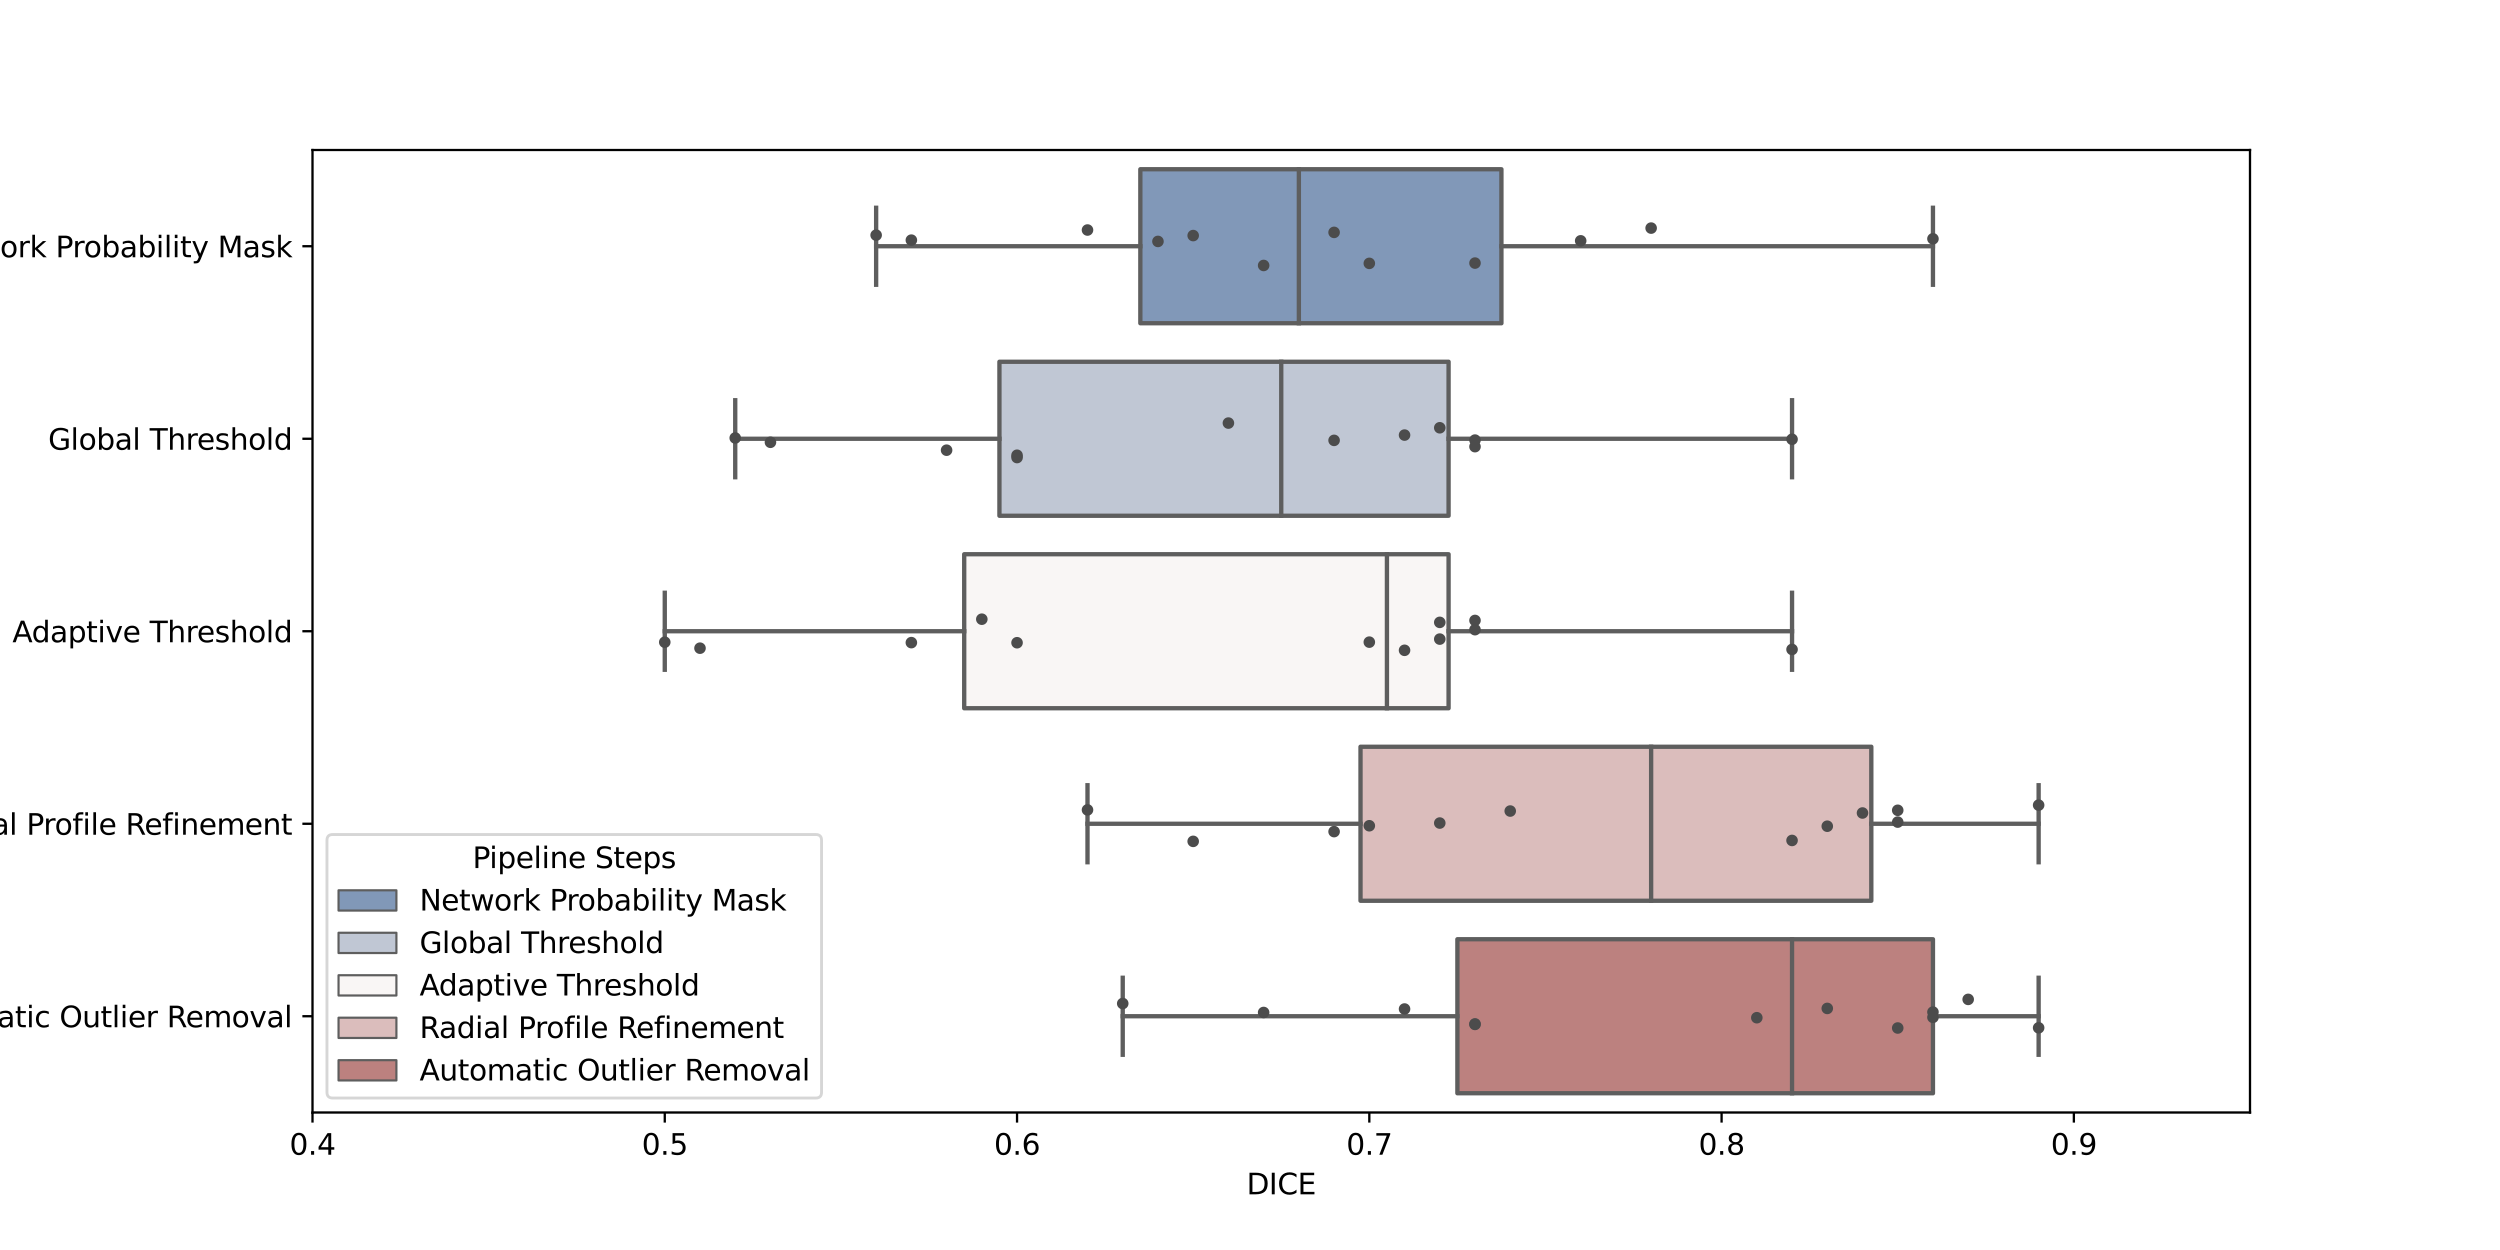 <?xml version="1.0" encoding="utf-8" standalone="no"?>
<!DOCTYPE svg PUBLIC "-//W3C//DTD SVG 1.1//EN"
  "http://www.w3.org/Graphics/SVG/1.1/DTD/svg11.dtd">
<svg xmlns:xlink="http://www.w3.org/1999/xlink" width="864pt" height="432pt" viewBox="0 0 864 432" xmlns="http://www.w3.org/2000/svg" version="1.1">
 <defs>
  <style type="text/css">*{stroke-linejoin: round; stroke-linecap: butt}</style>
 </defs>
 <g id="figure_1">
  <g id="patch_1">
   <path d="M 0 432 
L 864 432 
L 864 0 
L 0 0 
z
" style="fill: #ffffff"/>
  </g>
  <g id="axes_1">
   <g id="patch_2">
    <path d="M 108 384.48 
L 777.6 384.48 
L 777.6 51.84 
L 108 51.84 
z
" style="fill: #ffffff"/>
   </g>
   <g id="patch_3">
    <path d="M 394.102 58.493 
L 394.102 111.715 
L 518.891 111.715 
L 518.891 58.493 
L 394.102 58.493 
z
" clip-path="url(#pa8322350a5)" style="fill: #8198b8; stroke: #5e5e5e; stroke-width: 1.5; stroke-linejoin: miter"/>
   </g>
   <g id="patch_4">
    <path d="M 345.404 125.021 
L 345.404 178.243 
L 500.629 178.243 
L 500.629 125.021 
L 345.404 125.021 
z
" clip-path="url(#pa8322350a5)" style="fill: #c0c7d4; stroke: #5e5e5e; stroke-width: 1.5; stroke-linejoin: miter"/>
   </g>
   <g id="patch_5">
    <path d="M 333.229 191.549 
L 333.229 244.771 
L 500.629 244.771 
L 500.629 191.549 
L 333.229 191.549 
z
" clip-path="url(#pa8322350a5)" style="fill: #f9f6f5; stroke: #5e5e5e; stroke-width: 1.5; stroke-linejoin: miter"/>
   </g>
   <g id="patch_6">
    <path d="M 470.193 258.077 
L 470.193 311.299 
L 646.724 311.299 
L 646.724 258.077 
L 470.193 258.077 
z
" clip-path="url(#pa8322350a5)" style="fill: #dbbdbc; stroke: #5e5e5e; stroke-width: 1.5; stroke-linejoin: miter"/>
   </g>
   <g id="patch_7">
    <path d="M 503.673 324.605 
L 503.673 377.827 
L 668.029 377.827 
L 668.029 324.605 
L 503.673 324.605 
z
" clip-path="url(#pa8322350a5)" style="fill: #bc817f; stroke: #5e5e5e; stroke-width: 1.5; stroke-linejoin: miter"/>
   </g>
   <g id="patch_8">
    <path d="M -378.982 85.104 
L -378.982 85.104 
L -378.982 85.104 
L -378.982 85.104 
z
" clip-path="url(#pa8322350a5)" style="fill: #8198b8; stroke: #5e5e5e; stroke-width: 0.75; stroke-linejoin: miter"/>
   </g>
   <g id="patch_9">
    <path d="M -378.982 85.104 
L -378.982 85.104 
L -378.982 85.104 
L -378.982 85.104 
z
" clip-path="url(#pa8322350a5)" style="fill: #c0c7d4; stroke: #5e5e5e; stroke-width: 0.75; stroke-linejoin: miter"/>
   </g>
   <g id="patch_10">
    <path d="M -378.982 85.104 
L -378.982 85.104 
L -378.982 85.104 
L -378.982 85.104 
z
" clip-path="url(#pa8322350a5)" style="fill: #f9f6f5; stroke: #5e5e5e; stroke-width: 0.75; stroke-linejoin: miter"/>
   </g>
   <g id="patch_11">
    <path d="M -378.982 85.104 
L -378.982 85.104 
L -378.982 85.104 
L -378.982 85.104 
z
" clip-path="url(#pa8322350a5)" style="fill: #dbbdbc; stroke: #5e5e5e; stroke-width: 0.75; stroke-linejoin: miter"/>
   </g>
   <g id="patch_12">
    <path d="M -378.982 85.104 
L -378.982 85.104 
L -378.982 85.104 
L -378.982 85.104 
z
" clip-path="url(#pa8322350a5)" style="fill: #bc817f; stroke: #5e5e5e; stroke-width: 0.75; stroke-linejoin: miter"/>
   </g>
   <g id="matplotlib.axis_1">
    <g id="xtick_1">
     <g id="line2d_1">
      <defs>
       <path id="ma4d9ec405c" d="M 0 0 
L 0 3.5 
" style="stroke: #000000; stroke-width: 0.8"/>
      </defs>
      <g>
       <use xlink:href="#ma4d9ec405c" x="108" y="384.48" style="stroke: #000000; stroke-width: 0.8"/>
      </g>
     </g>
     <g id="text_1">
      <!-- 0.4 -->
      <g transform="translate(100.048 399.078) scale(0.1 -0.1)">
       <defs>
        <path id="DejaVuSans-30" d="M 2034 4250 
Q 1547 4250 1301 3770 
Q 1056 3291 1056 2328 
Q 1056 1369 1301 889 
Q 1547 409 2034 409 
Q 2525 409 2770 889 
Q 3016 1369 3016 2328 
Q 3016 3291 2770 3770 
Q 2525 4250 2034 4250 
z
M 2034 4750 
Q 2819 4750 3233 4129 
Q 3647 3509 3647 2328 
Q 3647 1150 3233 529 
Q 2819 -91 2034 -91 
Q 1250 -91 836 529 
Q 422 1150 422 2328 
Q 422 3509 836 4129 
Q 1250 4750 2034 4750 
z
" transform="scale(0.016)"/>
        <path id="DejaVuSans-2e" d="M 684 794 
L 1344 794 
L 1344 0 
L 684 0 
L 684 794 
z
" transform="scale(0.016)"/>
        <path id="DejaVuSans-34" d="M 2419 4116 
L 825 1625 
L 2419 1625 
L 2419 4116 
z
M 2253 4666 
L 3047 4666 
L 3047 1625 
L 3713 1625 
L 3713 1100 
L 3047 1100 
L 3047 0 
L 2419 0 
L 2419 1100 
L 313 1100 
L 313 1709 
L 2253 4666 
z
" transform="scale(0.016)"/>
       </defs>
       <use xlink:href="#DejaVuSans-30"/>
       <use xlink:href="#DejaVuSans-2e" x="63.623"/>
       <use xlink:href="#DejaVuSans-34" x="95.41"/>
      </g>
     </g>
    </g>
    <g id="xtick_2">
     <g id="line2d_2">
      <g>
       <use xlink:href="#ma4d9ec405c" x="229.745" y="384.48" style="stroke: #000000; stroke-width: 0.8"/>
      </g>
     </g>
     <g id="text_2">
      <!-- 0.5 -->
      <g transform="translate(221.794 399.078) scale(0.1 -0.1)">
       <defs>
        <path id="DejaVuSans-35" d="M 691 4666 
L 3169 4666 
L 3169 4134 
L 1269 4134 
L 1269 2991 
Q 1406 3038 1543 3061 
Q 1681 3084 1819 3084 
Q 2600 3084 3056 2656 
Q 3513 2228 3513 1497 
Q 3513 744 3044 326 
Q 2575 -91 1722 -91 
Q 1428 -91 1123 -41 
Q 819 9 494 109 
L 494 744 
Q 775 591 1075 516 
Q 1375 441 1709 441 
Q 2250 441 2565 725 
Q 2881 1009 2881 1497 
Q 2881 1984 2565 2268 
Q 2250 2553 1709 2553 
Q 1456 2553 1204 2497 
Q 953 2441 691 2322 
L 691 4666 
z
" transform="scale(0.016)"/>
       </defs>
       <use xlink:href="#DejaVuSans-30"/>
       <use xlink:href="#DejaVuSans-2e" x="63.623"/>
       <use xlink:href="#DejaVuSans-35" x="95.41"/>
      </g>
     </g>
    </g>
    <g id="xtick_3">
     <g id="line2d_3">
      <g>
       <use xlink:href="#ma4d9ec405c" x="351.491" y="384.48" style="stroke: #000000; stroke-width: 0.8"/>
      </g>
     </g>
     <g id="text_3">
      <!-- 0.6 -->
      <g transform="translate(343.539 399.078) scale(0.1 -0.1)">
       <defs>
        <path id="DejaVuSans-36" d="M 2113 2584 
Q 1688 2584 1439 2293 
Q 1191 2003 1191 1497 
Q 1191 994 1439 701 
Q 1688 409 2113 409 
Q 2538 409 2786 701 
Q 3034 994 3034 1497 
Q 3034 2003 2786 2293 
Q 2538 2584 2113 2584 
z
M 3366 4563 
L 3366 3988 
Q 3128 4100 2886 4159 
Q 2644 4219 2406 4219 
Q 1781 4219 1451 3797 
Q 1122 3375 1075 2522 
Q 1259 2794 1537 2939 
Q 1816 3084 2150 3084 
Q 2853 3084 3261 2657 
Q 3669 2231 3669 1497 
Q 3669 778 3244 343 
Q 2819 -91 2113 -91 
Q 1303 -91 875 529 
Q 447 1150 447 2328 
Q 447 3434 972 4092 
Q 1497 4750 2381 4750 
Q 2619 4750 2861 4703 
Q 3103 4656 3366 4563 
z
" transform="scale(0.016)"/>
       </defs>
       <use xlink:href="#DejaVuSans-30"/>
       <use xlink:href="#DejaVuSans-2e" x="63.623"/>
       <use xlink:href="#DejaVuSans-36" x="95.41"/>
      </g>
     </g>
    </g>
    <g id="xtick_4">
     <g id="line2d_4">
      <g>
       <use xlink:href="#ma4d9ec405c" x="473.236" y="384.48" style="stroke: #000000; stroke-width: 0.8"/>
      </g>
     </g>
     <g id="text_4">
      <!-- 0.7 -->
      <g transform="translate(465.285 399.078) scale(0.1 -0.1)">
       <defs>
        <path id="DejaVuSans-37" d="M 525 4666 
L 3525 4666 
L 3525 4397 
L 1831 0 
L 1172 0 
L 2766 4134 
L 525 4134 
L 525 4666 
z
" transform="scale(0.016)"/>
       </defs>
       <use xlink:href="#DejaVuSans-30"/>
       <use xlink:href="#DejaVuSans-2e" x="63.623"/>
       <use xlink:href="#DejaVuSans-37" x="95.41"/>
      </g>
     </g>
    </g>
    <g id="xtick_5">
     <g id="line2d_5">
      <g>
       <use xlink:href="#ma4d9ec405c" x="594.982" y="384.48" style="stroke: #000000; stroke-width: 0.8"/>
      </g>
     </g>
     <g id="text_5">
      <!-- 0.8 -->
      <g transform="translate(587.03 399.078) scale(0.1 -0.1)">
       <defs>
        <path id="DejaVuSans-38" d="M 2034 2216 
Q 1584 2216 1326 1975 
Q 1069 1734 1069 1313 
Q 1069 891 1326 650 
Q 1584 409 2034 409 
Q 2484 409 2743 651 
Q 3003 894 3003 1313 
Q 3003 1734 2745 1975 
Q 2488 2216 2034 2216 
z
M 1403 2484 
Q 997 2584 770 2862 
Q 544 3141 544 3541 
Q 544 4100 942 4425 
Q 1341 4750 2034 4750 
Q 2731 4750 3128 4425 
Q 3525 4100 3525 3541 
Q 3525 3141 3298 2862 
Q 3072 2584 2669 2484 
Q 3125 2378 3379 2068 
Q 3634 1759 3634 1313 
Q 3634 634 3220 271 
Q 2806 -91 2034 -91 
Q 1263 -91 848 271 
Q 434 634 434 1313 
Q 434 1759 690 2068 
Q 947 2378 1403 2484 
z
M 1172 3481 
Q 1172 3119 1398 2916 
Q 1625 2713 2034 2713 
Q 2441 2713 2670 2916 
Q 2900 3119 2900 3481 
Q 2900 3844 2670 4047 
Q 2441 4250 2034 4250 
Q 1625 4250 1398 4047 
Q 1172 3844 1172 3481 
z
" transform="scale(0.016)"/>
       </defs>
       <use xlink:href="#DejaVuSans-30"/>
       <use xlink:href="#DejaVuSans-2e" x="63.623"/>
       <use xlink:href="#DejaVuSans-38" x="95.41"/>
      </g>
     </g>
    </g>
    <g id="xtick_6">
     <g id="line2d_6">
      <g>
       <use xlink:href="#ma4d9ec405c" x="716.727" y="384.48" style="stroke: #000000; stroke-width: 0.8"/>
      </g>
     </g>
     <g id="text_6">
      <!-- 0.9 -->
      <g transform="translate(708.776 399.078) scale(0.1 -0.1)">
       <defs>
        <path id="DejaVuSans-39" d="M 703 97 
L 703 672 
Q 941 559 1184 500 
Q 1428 441 1663 441 
Q 2288 441 2617 861 
Q 2947 1281 2994 2138 
Q 2813 1869 2534 1725 
Q 2256 1581 1919 1581 
Q 1219 1581 811 2004 
Q 403 2428 403 3163 
Q 403 3881 828 4315 
Q 1253 4750 1959 4750 
Q 2769 4750 3195 4129 
Q 3622 3509 3622 2328 
Q 3622 1225 3098 567 
Q 2575 -91 1691 -91 
Q 1453 -91 1209 -44 
Q 966 3 703 97 
z
M 1959 2075 
Q 2384 2075 2632 2365 
Q 2881 2656 2881 3163 
Q 2881 3666 2632 3958 
Q 2384 4250 1959 4250 
Q 1534 4250 1286 3958 
Q 1038 3666 1038 3163 
Q 1038 2656 1286 2365 
Q 1534 2075 1959 2075 
z
" transform="scale(0.016)"/>
       </defs>
       <use xlink:href="#DejaVuSans-30"/>
       <use xlink:href="#DejaVuSans-2e" x="63.623"/>
       <use xlink:href="#DejaVuSans-39" x="95.41"/>
      </g>
     </g>
    </g>
    <g id="text_7">
     <!-- DICE -->
     <g transform="translate(430.824 412.757) scale(0.1 -0.1)">
      <defs>
       <path id="DejaVuSans-44" d="M 1259 4147 
L 1259 519 
L 2022 519 
Q 2988 519 3436 956 
Q 3884 1394 3884 2338 
Q 3884 3275 3436 3711 
Q 2988 4147 2022 4147 
L 1259 4147 
z
M 628 4666 
L 1925 4666 
Q 3281 4666 3915 4102 
Q 4550 3538 4550 2338 
Q 4550 1131 3912 565 
Q 3275 0 1925 0 
L 628 0 
L 628 4666 
z
" transform="scale(0.016)"/>
       <path id="DejaVuSans-49" d="M 628 4666 
L 1259 4666 
L 1259 0 
L 628 0 
L 628 4666 
z
" transform="scale(0.016)"/>
       <path id="DejaVuSans-43" d="M 4122 4306 
L 4122 3641 
Q 3803 3938 3442 4084 
Q 3081 4231 2675 4231 
Q 1875 4231 1450 3742 
Q 1025 3253 1025 2328 
Q 1025 1406 1450 917 
Q 1875 428 2675 428 
Q 3081 428 3442 575 
Q 3803 722 4122 1019 
L 4122 359 
Q 3791 134 3420 21 
Q 3050 -91 2638 -91 
Q 1578 -91 968 557 
Q 359 1206 359 2328 
Q 359 3453 968 4101 
Q 1578 4750 2638 4750 
Q 3056 4750 3426 4639 
Q 3797 4528 4122 4306 
z
" transform="scale(0.016)"/>
       <path id="DejaVuSans-45" d="M 628 4666 
L 3578 4666 
L 3578 4134 
L 1259 4134 
L 1259 2753 
L 3481 2753 
L 3481 2222 
L 1259 2222 
L 1259 531 
L 3634 531 
L 3634 0 
L 628 0 
L 628 4666 
z
" transform="scale(0.016)"/>
      </defs>
      <use xlink:href="#DejaVuSans-44"/>
      <use xlink:href="#DejaVuSans-49" x="77.002"/>
      <use xlink:href="#DejaVuSans-43" x="106.494"/>
      <use xlink:href="#DejaVuSans-45" x="176.318"/>
     </g>
    </g>
   </g>
   <g id="matplotlib.axis_2">
    <g id="ytick_1">
     <g id="line2d_7">
      <defs>
       <path id="m25e8ac9ca6" d="M 0 0 
L -3.5 0 
" style="stroke: #000000; stroke-width: 0.8"/>
      </defs>
      <g>
       <use xlink:href="#m25e8ac9ca6" x="108" y="85.104" style="stroke: #000000; stroke-width: 0.8"/>
      </g>
     </g>
     <g id="text_8">
      <!-- Network Probability Mask -->
      <g transform="translate(-25.723 88.903) scale(0.1 -0.1)">
       <defs>
        <path id="DejaVuSans-4e" d="M 628 4666 
L 1478 4666 
L 3547 763 
L 3547 4666 
L 4159 4666 
L 4159 0 
L 3309 0 
L 1241 3903 
L 1241 0 
L 628 0 
L 628 4666 
z
" transform="scale(0.016)"/>
        <path id="DejaVuSans-65" d="M 3597 1894 
L 3597 1613 
L 953 1613 
Q 991 1019 1311 708 
Q 1631 397 2203 397 
Q 2534 397 2845 478 
Q 3156 559 3463 722 
L 3463 178 
Q 3153 47 2828 -22 
Q 2503 -91 2169 -91 
Q 1331 -91 842 396 
Q 353 884 353 1716 
Q 353 2575 817 3079 
Q 1281 3584 2069 3584 
Q 2775 3584 3186 3129 
Q 3597 2675 3597 1894 
z
M 3022 2063 
Q 3016 2534 2758 2815 
Q 2500 3097 2075 3097 
Q 1594 3097 1305 2825 
Q 1016 2553 972 2059 
L 3022 2063 
z
" transform="scale(0.016)"/>
        <path id="DejaVuSans-74" d="M 1172 4494 
L 1172 3500 
L 2356 3500 
L 2356 3053 
L 1172 3053 
L 1172 1153 
Q 1172 725 1289 603 
Q 1406 481 1766 481 
L 2356 481 
L 2356 0 
L 1766 0 
Q 1100 0 847 248 
Q 594 497 594 1153 
L 594 3053 
L 172 3053 
L 172 3500 
L 594 3500 
L 594 4494 
L 1172 4494 
z
" transform="scale(0.016)"/>
        <path id="DejaVuSans-77" d="M 269 3500 
L 844 3500 
L 1563 769 
L 2278 3500 
L 2956 3500 
L 3675 769 
L 4391 3500 
L 4966 3500 
L 4050 0 
L 3372 0 
L 2619 2869 
L 1863 0 
L 1184 0 
L 269 3500 
z
" transform="scale(0.016)"/>
        <path id="DejaVuSans-6f" d="M 1959 3097 
Q 1497 3097 1228 2736 
Q 959 2375 959 1747 
Q 959 1119 1226 758 
Q 1494 397 1959 397 
Q 2419 397 2687 759 
Q 2956 1122 2956 1747 
Q 2956 2369 2687 2733 
Q 2419 3097 1959 3097 
z
M 1959 3584 
Q 2709 3584 3137 3096 
Q 3566 2609 3566 1747 
Q 3566 888 3137 398 
Q 2709 -91 1959 -91 
Q 1206 -91 779 398 
Q 353 888 353 1747 
Q 353 2609 779 3096 
Q 1206 3584 1959 3584 
z
" transform="scale(0.016)"/>
        <path id="DejaVuSans-72" d="M 2631 2963 
Q 2534 3019 2420 3045 
Q 2306 3072 2169 3072 
Q 1681 3072 1420 2755 
Q 1159 2438 1159 1844 
L 1159 0 
L 581 0 
L 581 3500 
L 1159 3500 
L 1159 2956 
Q 1341 3275 1631 3429 
Q 1922 3584 2338 3584 
Q 2397 3584 2469 3576 
Q 2541 3569 2628 3553 
L 2631 2963 
z
" transform="scale(0.016)"/>
        <path id="DejaVuSans-6b" d="M 581 4863 
L 1159 4863 
L 1159 1991 
L 2875 3500 
L 3609 3500 
L 1753 1863 
L 3688 0 
L 2938 0 
L 1159 1709 
L 1159 0 
L 581 0 
L 581 4863 
z
" transform="scale(0.016)"/>
        <path id="DejaVuSans-20" transform="scale(0.016)"/>
        <path id="DejaVuSans-50" d="M 1259 4147 
L 1259 2394 
L 2053 2394 
Q 2494 2394 2734 2622 
Q 2975 2850 2975 3272 
Q 2975 3691 2734 3919 
Q 2494 4147 2053 4147 
L 1259 4147 
z
M 628 4666 
L 2053 4666 
Q 2838 4666 3239 4311 
Q 3641 3956 3641 3272 
Q 3641 2581 3239 2228 
Q 2838 1875 2053 1875 
L 1259 1875 
L 1259 0 
L 628 0 
L 628 4666 
z
" transform="scale(0.016)"/>
        <path id="DejaVuSans-62" d="M 3116 1747 
Q 3116 2381 2855 2742 
Q 2594 3103 2138 3103 
Q 1681 3103 1420 2742 
Q 1159 2381 1159 1747 
Q 1159 1113 1420 752 
Q 1681 391 2138 391 
Q 2594 391 2855 752 
Q 3116 1113 3116 1747 
z
M 1159 2969 
Q 1341 3281 1617 3432 
Q 1894 3584 2278 3584 
Q 2916 3584 3314 3078 
Q 3713 2572 3713 1747 
Q 3713 922 3314 415 
Q 2916 -91 2278 -91 
Q 1894 -91 1617 61 
Q 1341 213 1159 525 
L 1159 0 
L 581 0 
L 581 4863 
L 1159 4863 
L 1159 2969 
z
" transform="scale(0.016)"/>
        <path id="DejaVuSans-61" d="M 2194 1759 
Q 1497 1759 1228 1600 
Q 959 1441 959 1056 
Q 959 750 1161 570 
Q 1363 391 1709 391 
Q 2188 391 2477 730 
Q 2766 1069 2766 1631 
L 2766 1759 
L 2194 1759 
z
M 3341 1997 
L 3341 0 
L 2766 0 
L 2766 531 
Q 2569 213 2275 61 
Q 1981 -91 1556 -91 
Q 1019 -91 701 211 
Q 384 513 384 1019 
Q 384 1609 779 1909 
Q 1175 2209 1959 2209 
L 2766 2209 
L 2766 2266 
Q 2766 2663 2505 2880 
Q 2244 3097 1772 3097 
Q 1472 3097 1187 3025 
Q 903 2953 641 2809 
L 641 3341 
Q 956 3463 1253 3523 
Q 1550 3584 1831 3584 
Q 2591 3584 2966 3190 
Q 3341 2797 3341 1997 
z
" transform="scale(0.016)"/>
        <path id="DejaVuSans-69" d="M 603 3500 
L 1178 3500 
L 1178 0 
L 603 0 
L 603 3500 
z
M 603 4863 
L 1178 4863 
L 1178 4134 
L 603 4134 
L 603 4863 
z
" transform="scale(0.016)"/>
        <path id="DejaVuSans-6c" d="M 603 4863 
L 1178 4863 
L 1178 0 
L 603 0 
L 603 4863 
z
" transform="scale(0.016)"/>
        <path id="DejaVuSans-79" d="M 2059 -325 
Q 1816 -950 1584 -1140 
Q 1353 -1331 966 -1331 
L 506 -1331 
L 506 -850 
L 844 -850 
Q 1081 -850 1212 -737 
Q 1344 -625 1503 -206 
L 1606 56 
L 191 3500 
L 800 3500 
L 1894 763 
L 2988 3500 
L 3597 3500 
L 2059 -325 
z
" transform="scale(0.016)"/>
        <path id="DejaVuSans-4d" d="M 628 4666 
L 1569 4666 
L 2759 1491 
L 3956 4666 
L 4897 4666 
L 4897 0 
L 4281 0 
L 4281 4097 
L 3078 897 
L 2444 897 
L 1241 4097 
L 1241 0 
L 628 0 
L 628 4666 
z
" transform="scale(0.016)"/>
        <path id="DejaVuSans-73" d="M 2834 3397 
L 2834 2853 
Q 2591 2978 2328 3040 
Q 2066 3103 1784 3103 
Q 1356 3103 1142 2972 
Q 928 2841 928 2578 
Q 928 2378 1081 2264 
Q 1234 2150 1697 2047 
L 1894 2003 
Q 2506 1872 2764 1633 
Q 3022 1394 3022 966 
Q 3022 478 2636 193 
Q 2250 -91 1575 -91 
Q 1294 -91 989 -36 
Q 684 19 347 128 
L 347 722 
Q 666 556 975 473 
Q 1284 391 1588 391 
Q 1994 391 2212 530 
Q 2431 669 2431 922 
Q 2431 1156 2273 1281 
Q 2116 1406 1581 1522 
L 1381 1569 
Q 847 1681 609 1914 
Q 372 2147 372 2553 
Q 372 3047 722 3315 
Q 1072 3584 1716 3584 
Q 2034 3584 2315 3537 
Q 2597 3491 2834 3397 
z
" transform="scale(0.016)"/>
       </defs>
       <use xlink:href="#DejaVuSans-4e"/>
       <use xlink:href="#DejaVuSans-65" x="74.805"/>
       <use xlink:href="#DejaVuSans-74" x="136.328"/>
       <use xlink:href="#DejaVuSans-77" x="175.537"/>
       <use xlink:href="#DejaVuSans-6f" x="257.324"/>
       <use xlink:href="#DejaVuSans-72" x="318.506"/>
       <use xlink:href="#DejaVuSans-6b" x="359.619"/>
       <use xlink:href="#DejaVuSans-20" x="417.529"/>
       <use xlink:href="#DejaVuSans-50" x="449.316"/>
       <use xlink:href="#DejaVuSans-72" x="507.869"/>
       <use xlink:href="#DejaVuSans-6f" x="546.732"/>
       <use xlink:href="#DejaVuSans-62" x="607.914"/>
       <use xlink:href="#DejaVuSans-61" x="671.391"/>
       <use xlink:href="#DejaVuSans-62" x="732.67"/>
       <use xlink:href="#DejaVuSans-69" x="796.146"/>
       <use xlink:href="#DejaVuSans-6c" x="823.93"/>
       <use xlink:href="#DejaVuSans-69" x="851.713"/>
       <use xlink:href="#DejaVuSans-74" x="879.496"/>
       <use xlink:href="#DejaVuSans-79" x="918.705"/>
       <use xlink:href="#DejaVuSans-20" x="977.885"/>
       <use xlink:href="#DejaVuSans-4d" x="1009.672"/>
       <use xlink:href="#DejaVuSans-61" x="1095.951"/>
       <use xlink:href="#DejaVuSans-73" x="1157.23"/>
       <use xlink:href="#DejaVuSans-6b" x="1209.33"/>
      </g>
     </g>
    </g>
    <g id="ytick_2">
     <g id="line2d_8">
      <g>
       <use xlink:href="#m25e8ac9ca6" x="108" y="151.632" style="stroke: #000000; stroke-width: 0.8"/>
      </g>
     </g>
     <g id="text_9">
      <!-- Global Threshold -->
      <g transform="translate(16.645 155.431) scale(0.1 -0.1)">
       <defs>
        <path id="DejaVuSans-47" d="M 3809 666 
L 3809 1919 
L 2778 1919 
L 2778 2438 
L 4434 2438 
L 4434 434 
Q 4069 175 3628 42 
Q 3188 -91 2688 -91 
Q 1594 -91 976 548 
Q 359 1188 359 2328 
Q 359 3472 976 4111 
Q 1594 4750 2688 4750 
Q 3144 4750 3555 4637 
Q 3966 4525 4313 4306 
L 4313 3634 
Q 3963 3931 3569 4081 
Q 3175 4231 2741 4231 
Q 1884 4231 1454 3753 
Q 1025 3275 1025 2328 
Q 1025 1384 1454 906 
Q 1884 428 2741 428 
Q 3075 428 3337 486 
Q 3600 544 3809 666 
z
" transform="scale(0.016)"/>
        <path id="DejaVuSans-54" d="M -19 4666 
L 3928 4666 
L 3928 4134 
L 2272 4134 
L 2272 0 
L 1638 0 
L 1638 4134 
L -19 4134 
L -19 4666 
z
" transform="scale(0.016)"/>
        <path id="DejaVuSans-68" d="M 3513 2113 
L 3513 0 
L 2938 0 
L 2938 2094 
Q 2938 2591 2744 2837 
Q 2550 3084 2163 3084 
Q 1697 3084 1428 2787 
Q 1159 2491 1159 1978 
L 1159 0 
L 581 0 
L 581 4863 
L 1159 4863 
L 1159 2956 
Q 1366 3272 1645 3428 
Q 1925 3584 2291 3584 
Q 2894 3584 3203 3211 
Q 3513 2838 3513 2113 
z
" transform="scale(0.016)"/>
        <path id="DejaVuSans-64" d="M 2906 2969 
L 2906 4863 
L 3481 4863 
L 3481 0 
L 2906 0 
L 2906 525 
Q 2725 213 2448 61 
Q 2172 -91 1784 -91 
Q 1150 -91 751 415 
Q 353 922 353 1747 
Q 353 2572 751 3078 
Q 1150 3584 1784 3584 
Q 2172 3584 2448 3432 
Q 2725 3281 2906 2969 
z
M 947 1747 
Q 947 1113 1208 752 
Q 1469 391 1925 391 
Q 2381 391 2643 752 
Q 2906 1113 2906 1747 
Q 2906 2381 2643 2742 
Q 2381 3103 1925 3103 
Q 1469 3103 1208 2742 
Q 947 2381 947 1747 
z
" transform="scale(0.016)"/>
       </defs>
       <use xlink:href="#DejaVuSans-47"/>
       <use xlink:href="#DejaVuSans-6c" x="77.49"/>
       <use xlink:href="#DejaVuSans-6f" x="105.273"/>
       <use xlink:href="#DejaVuSans-62" x="166.455"/>
       <use xlink:href="#DejaVuSans-61" x="229.932"/>
       <use xlink:href="#DejaVuSans-6c" x="291.211"/>
       <use xlink:href="#DejaVuSans-20" x="318.994"/>
       <use xlink:href="#DejaVuSans-54" x="350.781"/>
       <use xlink:href="#DejaVuSans-68" x="411.865"/>
       <use xlink:href="#DejaVuSans-72" x="475.244"/>
       <use xlink:href="#DejaVuSans-65" x="514.107"/>
       <use xlink:href="#DejaVuSans-73" x="575.631"/>
       <use xlink:href="#DejaVuSans-68" x="627.73"/>
       <use xlink:href="#DejaVuSans-6f" x="691.109"/>
       <use xlink:href="#DejaVuSans-6c" x="752.291"/>
       <use xlink:href="#DejaVuSans-64" x="780.074"/>
      </g>
     </g>
    </g>
    <g id="ytick_3">
     <g id="line2d_9">
      <g>
       <use xlink:href="#m25e8ac9ca6" x="108" y="218.16" style="stroke: #000000; stroke-width: 0.8"/>
      </g>
     </g>
     <g id="text_10">
      <!-- Adaptive Threshold -->
      <g transform="translate(4.284 221.959) scale(0.1 -0.1)">
       <defs>
        <path id="DejaVuSans-41" d="M 2188 4044 
L 1331 1722 
L 3047 1722 
L 2188 4044 
z
M 1831 4666 
L 2547 4666 
L 4325 0 
L 3669 0 
L 3244 1197 
L 1141 1197 
L 716 0 
L 50 0 
L 1831 4666 
z
" transform="scale(0.016)"/>
        <path id="DejaVuSans-70" d="M 1159 525 
L 1159 -1331 
L 581 -1331 
L 581 3500 
L 1159 3500 
L 1159 2969 
Q 1341 3281 1617 3432 
Q 1894 3584 2278 3584 
Q 2916 3584 3314 3078 
Q 3713 2572 3713 1747 
Q 3713 922 3314 415 
Q 2916 -91 2278 -91 
Q 1894 -91 1617 61 
Q 1341 213 1159 525 
z
M 3116 1747 
Q 3116 2381 2855 2742 
Q 2594 3103 2138 3103 
Q 1681 3103 1420 2742 
Q 1159 2381 1159 1747 
Q 1159 1113 1420 752 
Q 1681 391 2138 391 
Q 2594 391 2855 752 
Q 3116 1113 3116 1747 
z
" transform="scale(0.016)"/>
        <path id="DejaVuSans-76" d="M 191 3500 
L 800 3500 
L 1894 563 
L 2988 3500 
L 3597 3500 
L 2284 0 
L 1503 0 
L 191 3500 
z
" transform="scale(0.016)"/>
       </defs>
       <use xlink:href="#DejaVuSans-41"/>
       <use xlink:href="#DejaVuSans-64" x="66.658"/>
       <use xlink:href="#DejaVuSans-61" x="130.135"/>
       <use xlink:href="#DejaVuSans-70" x="191.414"/>
       <use xlink:href="#DejaVuSans-74" x="254.891"/>
       <use xlink:href="#DejaVuSans-69" x="294.1"/>
       <use xlink:href="#DejaVuSans-76" x="321.883"/>
       <use xlink:href="#DejaVuSans-65" x="381.062"/>
       <use xlink:href="#DejaVuSans-20" x="442.586"/>
       <use xlink:href="#DejaVuSans-54" x="474.373"/>
       <use xlink:href="#DejaVuSans-68" x="535.457"/>
       <use xlink:href="#DejaVuSans-72" x="598.836"/>
       <use xlink:href="#DejaVuSans-65" x="637.699"/>
       <use xlink:href="#DejaVuSans-73" x="699.223"/>
       <use xlink:href="#DejaVuSans-68" x="751.322"/>
       <use xlink:href="#DejaVuSans-6f" x="814.701"/>
       <use xlink:href="#DejaVuSans-6c" x="875.883"/>
       <use xlink:href="#DejaVuSans-64" x="903.666"/>
      </g>
     </g>
    </g>
    <g id="ytick_4">
     <g id="line2d_10">
      <g>
       <use xlink:href="#m25e8ac9ca6" x="108" y="284.688" style="stroke: #000000; stroke-width: 0.8"/>
      </g>
     </g>
     <g id="text_11">
      <!-- Radial Profile Refinement -->
      <g transform="translate(-24.922 288.487) scale(0.1 -0.1)">
       <defs>
        <path id="DejaVuSans-52" d="M 2841 2188 
Q 3044 2119 3236 1894 
Q 3428 1669 3622 1275 
L 4263 0 
L 3584 0 
L 2988 1197 
Q 2756 1666 2539 1819 
Q 2322 1972 1947 1972 
L 1259 1972 
L 1259 0 
L 628 0 
L 628 4666 
L 2053 4666 
Q 2853 4666 3247 4331 
Q 3641 3997 3641 3322 
Q 3641 2881 3436 2590 
Q 3231 2300 2841 2188 
z
M 1259 4147 
L 1259 2491 
L 2053 2491 
Q 2509 2491 2742 2702 
Q 2975 2913 2975 3322 
Q 2975 3731 2742 3939 
Q 2509 4147 2053 4147 
L 1259 4147 
z
" transform="scale(0.016)"/>
        <path id="DejaVuSans-66" d="M 2375 4863 
L 2375 4384 
L 1825 4384 
Q 1516 4384 1395 4259 
Q 1275 4134 1275 3809 
L 1275 3500 
L 2222 3500 
L 2222 3053 
L 1275 3053 
L 1275 0 
L 697 0 
L 697 3053 
L 147 3053 
L 147 3500 
L 697 3500 
L 697 3744 
Q 697 4328 969 4595 
Q 1241 4863 1831 4863 
L 2375 4863 
z
" transform="scale(0.016)"/>
        <path id="DejaVuSans-6e" d="M 3513 2113 
L 3513 0 
L 2938 0 
L 2938 2094 
Q 2938 2591 2744 2837 
Q 2550 3084 2163 3084 
Q 1697 3084 1428 2787 
Q 1159 2491 1159 1978 
L 1159 0 
L 581 0 
L 581 3500 
L 1159 3500 
L 1159 2956 
Q 1366 3272 1645 3428 
Q 1925 3584 2291 3584 
Q 2894 3584 3203 3211 
Q 3513 2838 3513 2113 
z
" transform="scale(0.016)"/>
        <path id="DejaVuSans-6d" d="M 3328 2828 
Q 3544 3216 3844 3400 
Q 4144 3584 4550 3584 
Q 5097 3584 5394 3201 
Q 5691 2819 5691 2113 
L 5691 0 
L 5113 0 
L 5113 2094 
Q 5113 2597 4934 2840 
Q 4756 3084 4391 3084 
Q 3944 3084 3684 2787 
Q 3425 2491 3425 1978 
L 3425 0 
L 2847 0 
L 2847 2094 
Q 2847 2600 2669 2842 
Q 2491 3084 2119 3084 
Q 1678 3084 1418 2786 
Q 1159 2488 1159 1978 
L 1159 0 
L 581 0 
L 581 3500 
L 1159 3500 
L 1159 2956 
Q 1356 3278 1631 3431 
Q 1906 3584 2284 3584 
Q 2666 3584 2933 3390 
Q 3200 3197 3328 2828 
z
" transform="scale(0.016)"/>
       </defs>
       <use xlink:href="#DejaVuSans-52"/>
       <use xlink:href="#DejaVuSans-61" x="67.232"/>
       <use xlink:href="#DejaVuSans-64" x="128.512"/>
       <use xlink:href="#DejaVuSans-69" x="191.988"/>
       <use xlink:href="#DejaVuSans-61" x="219.771"/>
       <use xlink:href="#DejaVuSans-6c" x="281.051"/>
       <use xlink:href="#DejaVuSans-20" x="308.834"/>
       <use xlink:href="#DejaVuSans-50" x="340.621"/>
       <use xlink:href="#DejaVuSans-72" x="399.174"/>
       <use xlink:href="#DejaVuSans-6f" x="438.037"/>
       <use xlink:href="#DejaVuSans-66" x="499.219"/>
       <use xlink:href="#DejaVuSans-69" x="534.424"/>
       <use xlink:href="#DejaVuSans-6c" x="562.207"/>
       <use xlink:href="#DejaVuSans-65" x="589.99"/>
       <use xlink:href="#DejaVuSans-20" x="651.514"/>
       <use xlink:href="#DejaVuSans-52" x="683.301"/>
       <use xlink:href="#DejaVuSans-65" x="748.283"/>
       <use xlink:href="#DejaVuSans-66" x="809.807"/>
       <use xlink:href="#DejaVuSans-69" x="845.012"/>
       <use xlink:href="#DejaVuSans-6e" x="872.795"/>
       <use xlink:href="#DejaVuSans-65" x="936.174"/>
       <use xlink:href="#DejaVuSans-6d" x="997.697"/>
       <use xlink:href="#DejaVuSans-65" x="1095.109"/>
       <use xlink:href="#DejaVuSans-6e" x="1156.633"/>
       <use xlink:href="#DejaVuSans-74" x="1220.012"/>
      </g>
     </g>
    </g>
    <g id="ytick_5">
     <g id="line2d_11">
      <g>
       <use xlink:href="#m25e8ac9ca6" x="108" y="351.216" style="stroke: #000000; stroke-width: 0.8"/>
      </g>
     </g>
     <g id="text_12">
      <!-- Automatic Outlier Removal -->
      <g transform="translate(-33.925 355.015) scale(0.1 -0.1)">
       <defs>
        <path id="DejaVuSans-75" d="M 544 1381 
L 544 3500 
L 1119 3500 
L 1119 1403 
Q 1119 906 1312 657 
Q 1506 409 1894 409 
Q 2359 409 2629 706 
Q 2900 1003 2900 1516 
L 2900 3500 
L 3475 3500 
L 3475 0 
L 2900 0 
L 2900 538 
Q 2691 219 2414 64 
Q 2138 -91 1772 -91 
Q 1169 -91 856 284 
Q 544 659 544 1381 
z
M 1991 3584 
L 1991 3584 
z
" transform="scale(0.016)"/>
        <path id="DejaVuSans-63" d="M 3122 3366 
L 3122 2828 
Q 2878 2963 2633 3030 
Q 2388 3097 2138 3097 
Q 1578 3097 1268 2742 
Q 959 2388 959 1747 
Q 959 1106 1268 751 
Q 1578 397 2138 397 
Q 2388 397 2633 464 
Q 2878 531 3122 666 
L 3122 134 
Q 2881 22 2623 -34 
Q 2366 -91 2075 -91 
Q 1284 -91 818 406 
Q 353 903 353 1747 
Q 353 2603 823 3093 
Q 1294 3584 2113 3584 
Q 2378 3584 2631 3529 
Q 2884 3475 3122 3366 
z
" transform="scale(0.016)"/>
        <path id="DejaVuSans-4f" d="M 2522 4238 
Q 1834 4238 1429 3725 
Q 1025 3213 1025 2328 
Q 1025 1447 1429 934 
Q 1834 422 2522 422 
Q 3209 422 3611 934 
Q 4013 1447 4013 2328 
Q 4013 3213 3611 3725 
Q 3209 4238 2522 4238 
z
M 2522 4750 
Q 3503 4750 4090 4092 
Q 4678 3434 4678 2328 
Q 4678 1225 4090 567 
Q 3503 -91 2522 -91 
Q 1538 -91 948 565 
Q 359 1222 359 2328 
Q 359 3434 948 4092 
Q 1538 4750 2522 4750 
z
" transform="scale(0.016)"/>
       </defs>
       <use xlink:href="#DejaVuSans-41"/>
       <use xlink:href="#DejaVuSans-75" x="68.408"/>
       <use xlink:href="#DejaVuSans-74" x="131.787"/>
       <use xlink:href="#DejaVuSans-6f" x="170.996"/>
       <use xlink:href="#DejaVuSans-6d" x="232.178"/>
       <use xlink:href="#DejaVuSans-61" x="329.59"/>
       <use xlink:href="#DejaVuSans-74" x="390.869"/>
       <use xlink:href="#DejaVuSans-69" x="430.078"/>
       <use xlink:href="#DejaVuSans-63" x="457.861"/>
       <use xlink:href="#DejaVuSans-20" x="512.842"/>
       <use xlink:href="#DejaVuSans-4f" x="544.629"/>
       <use xlink:href="#DejaVuSans-75" x="623.34"/>
       <use xlink:href="#DejaVuSans-74" x="686.719"/>
       <use xlink:href="#DejaVuSans-6c" x="725.928"/>
       <use xlink:href="#DejaVuSans-69" x="753.711"/>
       <use xlink:href="#DejaVuSans-65" x="781.494"/>
       <use xlink:href="#DejaVuSans-72" x="843.018"/>
       <use xlink:href="#DejaVuSans-20" x="884.131"/>
       <use xlink:href="#DejaVuSans-52" x="915.918"/>
       <use xlink:href="#DejaVuSans-65" x="980.9"/>
       <use xlink:href="#DejaVuSans-6d" x="1042.424"/>
       <use xlink:href="#DejaVuSans-6f" x="1139.836"/>
       <use xlink:href="#DejaVuSans-76" x="1201.018"/>
       <use xlink:href="#DejaVuSans-61" x="1260.197"/>
       <use xlink:href="#DejaVuSans-6c" x="1321.477"/>
      </g>
     </g>
    </g>
    <g id="text_13">
     <!-- Pipeline Steps -->
     <g transform="translate(-40.005 253.305) rotate(-90) scale(0.1 -0.1)">
      <defs>
       <path id="DejaVuSans-53" d="M 3425 4513 
L 3425 3897 
Q 3066 4069 2747 4153 
Q 2428 4238 2131 4238 
Q 1616 4238 1336 4038 
Q 1056 3838 1056 3469 
Q 1056 3159 1242 3001 
Q 1428 2844 1947 2747 
L 2328 2669 
Q 3034 2534 3370 2195 
Q 3706 1856 3706 1288 
Q 3706 609 3251 259 
Q 2797 -91 1919 -91 
Q 1588 -91 1214 -16 
Q 841 59 441 206 
L 441 856 
Q 825 641 1194 531 
Q 1563 422 1919 422 
Q 2459 422 2753 634 
Q 3047 847 3047 1241 
Q 3047 1584 2836 1778 
Q 2625 1972 2144 2069 
L 1759 2144 
Q 1053 2284 737 2584 
Q 422 2884 422 3419 
Q 422 4038 858 4394 
Q 1294 4750 2059 4750 
Q 2388 4750 2728 4690 
Q 3069 4631 3425 4513 
z
" transform="scale(0.016)"/>
      </defs>
      <use xlink:href="#DejaVuSans-50"/>
      <use xlink:href="#DejaVuSans-69" x="58.053"/>
      <use xlink:href="#DejaVuSans-70" x="85.836"/>
      <use xlink:href="#DejaVuSans-65" x="149.312"/>
      <use xlink:href="#DejaVuSans-6c" x="210.836"/>
      <use xlink:href="#DejaVuSans-69" x="238.619"/>
      <use xlink:href="#DejaVuSans-6e" x="266.402"/>
      <use xlink:href="#DejaVuSans-65" x="329.781"/>
      <use xlink:href="#DejaVuSans-20" x="391.305"/>
      <use xlink:href="#DejaVuSans-53" x="423.092"/>
      <use xlink:href="#DejaVuSans-74" x="486.568"/>
      <use xlink:href="#DejaVuSans-65" x="525.777"/>
      <use xlink:href="#DejaVuSans-70" x="587.301"/>
      <use xlink:href="#DejaVuSans-73" x="650.777"/>
     </g>
    </g>
   </g>
   <g id="line2d_12">
    <path d="M 394.102 85.104 
L 302.793 85.104 
" clip-path="url(#pa8322350a5)" style="fill: none; stroke: #5e5e5e; stroke-width: 1.5; stroke-linecap: square"/>
   </g>
   <g id="line2d_13">
    <path d="M 518.891 85.104 
L 668.029 85.104 
" clip-path="url(#pa8322350a5)" style="fill: none; stroke: #5e5e5e; stroke-width: 1.5; stroke-linecap: square"/>
   </g>
   <g id="line2d_14">
    <path d="M 302.793 71.798 
L 302.793 98.41 
" clip-path="url(#pa8322350a5)" style="fill: none; stroke: #5e5e5e; stroke-width: 1.5; stroke-linecap: square"/>
   </g>
   <g id="line2d_15">
    <path d="M 668.029 71.798 
L 668.029 98.41 
" clip-path="url(#pa8322350a5)" style="fill: none; stroke: #5e5e5e; stroke-width: 1.5; stroke-linecap: square"/>
   </g>
   <g id="line2d_16">
    <path d="M 345.404 151.632 
L 254.095 151.632 
" clip-path="url(#pa8322350a5)" style="fill: none; stroke: #5e5e5e; stroke-width: 1.5; stroke-linecap: square"/>
   </g>
   <g id="line2d_17">
    <path d="M 500.629 151.632 
L 619.331 151.632 
" clip-path="url(#pa8322350a5)" style="fill: none; stroke: #5e5e5e; stroke-width: 1.5; stroke-linecap: square"/>
   </g>
   <g id="line2d_18">
    <path d="M 254.095 138.326 
L 254.095 164.938 
" clip-path="url(#pa8322350a5)" style="fill: none; stroke: #5e5e5e; stroke-width: 1.5; stroke-linecap: square"/>
   </g>
   <g id="line2d_19">
    <path d="M 619.331 138.326 
L 619.331 164.938 
" clip-path="url(#pa8322350a5)" style="fill: none; stroke: #5e5e5e; stroke-width: 1.5; stroke-linecap: square"/>
   </g>
   <g id="line2d_20">
    <path d="M 333.229 218.16 
L 229.745 218.16 
" clip-path="url(#pa8322350a5)" style="fill: none; stroke: #5e5e5e; stroke-width: 1.5; stroke-linecap: square"/>
   </g>
   <g id="line2d_21">
    <path d="M 500.629 218.16 
L 619.331 218.16 
" clip-path="url(#pa8322350a5)" style="fill: none; stroke: #5e5e5e; stroke-width: 1.5; stroke-linecap: square"/>
   </g>
   <g id="line2d_22">
    <path d="M 229.745 204.854 
L 229.745 231.466 
" clip-path="url(#pa8322350a5)" style="fill: none; stroke: #5e5e5e; stroke-width: 1.5; stroke-linecap: square"/>
   </g>
   <g id="line2d_23">
    <path d="M 619.331 204.854 
L 619.331 231.466 
" clip-path="url(#pa8322350a5)" style="fill: none; stroke: #5e5e5e; stroke-width: 1.5; stroke-linecap: square"/>
   </g>
   <g id="line2d_24">
    <path d="M 470.193 284.688 
L 375.84 284.688 
" clip-path="url(#pa8322350a5)" style="fill: none; stroke: #5e5e5e; stroke-width: 1.5; stroke-linecap: square"/>
   </g>
   <g id="line2d_25">
    <path d="M 646.724 284.688 
L 704.553 284.688 
" clip-path="url(#pa8322350a5)" style="fill: none; stroke: #5e5e5e; stroke-width: 1.5; stroke-linecap: square"/>
   </g>
   <g id="line2d_26">
    <path d="M 375.84 271.382 
L 375.84 297.994 
" clip-path="url(#pa8322350a5)" style="fill: none; stroke: #5e5e5e; stroke-width: 1.5; stroke-linecap: square"/>
   </g>
   <g id="line2d_27">
    <path d="M 704.553 271.382 
L 704.553 297.994 
" clip-path="url(#pa8322350a5)" style="fill: none; stroke: #5e5e5e; stroke-width: 1.5; stroke-linecap: square"/>
   </g>
   <g id="line2d_28">
    <path d="M 503.673 351.216 
L 388.015 351.216 
" clip-path="url(#pa8322350a5)" style="fill: none; stroke: #5e5e5e; stroke-width: 1.5; stroke-linecap: square"/>
   </g>
   <g id="line2d_29">
    <path d="M 668.029 351.216 
L 704.553 351.216 
" clip-path="url(#pa8322350a5)" style="fill: none; stroke: #5e5e5e; stroke-width: 1.5; stroke-linecap: square"/>
   </g>
   <g id="line2d_30">
    <path d="M 388.015 337.91 
L 388.015 364.522 
" clip-path="url(#pa8322350a5)" style="fill: none; stroke: #5e5e5e; stroke-width: 1.5; stroke-linecap: square"/>
   </g>
   <g id="line2d_31">
    <path d="M 704.553 337.91 
L 704.553 364.522 
" clip-path="url(#pa8322350a5)" style="fill: none; stroke: #5e5e5e; stroke-width: 1.5; stroke-linecap: square"/>
   </g>
   <g id="line2d_32">
    <path d="M 448.887 58.493 
L 448.887 111.715 
" clip-path="url(#pa8322350a5)" style="fill: none; stroke: #5e5e5e; stroke-width: 1.5; stroke-linecap: square"/>
   </g>
   <g id="line2d_33">
    <path d="M 442.8 125.021 
L 442.8 178.243 
" clip-path="url(#pa8322350a5)" style="fill: none; stroke: #5e5e5e; stroke-width: 1.5; stroke-linecap: square"/>
   </g>
   <g id="line2d_34">
    <path d="M 479.324 191.549 
L 479.324 244.771 
" clip-path="url(#pa8322350a5)" style="fill: none; stroke: #5e5e5e; stroke-width: 1.5; stroke-linecap: square"/>
   </g>
   <g id="line2d_35">
    <path d="M 570.633 258.077 
L 570.633 311.299 
" clip-path="url(#pa8322350a5)" style="fill: none; stroke: #5e5e5e; stroke-width: 1.5; stroke-linecap: square"/>
   </g>
   <g id="line2d_36">
    <path d="M 619.331 324.605 
L 619.331 377.827 
" clip-path="url(#pa8322350a5)" style="fill: none; stroke: #5e5e5e; stroke-width: 1.5; stroke-linecap: square"/>
   </g>
   <g id="patch_13">
    <path d="M 108 384.48 
L 108 51.84 
" style="fill: none; stroke: #000000; stroke-width: 0.8; stroke-linejoin: miter; stroke-linecap: square"/>
   </g>
   <g id="patch_14">
    <path d="M 777.6 384.48 
L 777.6 51.84 
" style="fill: none; stroke: #000000; stroke-width: 0.8; stroke-linejoin: miter; stroke-linecap: square"/>
   </g>
   <g id="patch_15">
    <path d="M 108 384.48 
L 777.6 384.48 
" style="fill: none; stroke: #000000; stroke-width: 0.8; stroke-linejoin: miter; stroke-linecap: square"/>
   </g>
   <g id="patch_16">
    <path d="M 108 51.84 
L 777.6 51.84 
" style="fill: none; stroke: #000000; stroke-width: 0.8; stroke-linejoin: miter; stroke-linecap: square"/>
   </g>
   <g id="PathCollection_1">
    <defs>
     <path id="m7bd87dbe7f" d="M 0 2 
C 0.53 2 1.039 1.789 1.414 1.414 
C 1.789 1.039 2 0.53 2 0 
C 2 -0.53 1.789 -1.039 1.414 -1.414 
C 1.039 -1.789 0.53 -2 0 -2 
C -0.53 -2 -1.039 -1.789 -1.414 -1.414 
C -1.789 -1.039 -2 -0.53 -2 0 
C -2 0.53 -1.789 1.039 -1.414 1.414 
C -1.039 1.789 -0.53 2 0 2 
z
"/>
    </defs>
    <g clip-path="url(#pa8322350a5)">
     <use xlink:href="#m7bd87dbe7f" x="546.284" y="83.23" style="fill: #4c4c4c"/>
     <use xlink:href="#m7bd87dbe7f" x="400.189" y="83.436" style="fill: #4c4c4c"/>
     <use xlink:href="#m7bd87dbe7f" x="668.029" y="82.53" style="fill: #4c4c4c"/>
     <use xlink:href="#m7bd87dbe7f" x="302.793" y="81.262" style="fill: #4c4c4c"/>
     <use xlink:href="#m7bd87dbe7f" x="314.967" y="82.996" style="fill: #4c4c4c"/>
     <use xlink:href="#m7bd87dbe7f" x="509.76" y="90.92" style="fill: #4c4c4c"/>
     <use xlink:href="#m7bd87dbe7f" x="473.236" y="91.02" style="fill: #4c4c4c"/>
     <use xlink:href="#m7bd87dbe7f" x="412.364" y="81.415" style="fill: #4c4c4c"/>
     <use xlink:href="#m7bd87dbe7f" x="461.062" y="80.314" style="fill: #4c4c4c"/>
     <use xlink:href="#m7bd87dbe7f" x="570.633" y="78.83" style="fill: #4c4c4c"/>
     <use xlink:href="#m7bd87dbe7f" x="436.713" y="91.745" style="fill: #4c4c4c"/>
     <use xlink:href="#m7bd87dbe7f" x="375.84" y="79.495" style="fill: #4c4c4c"/>
    </g>
   </g>
   <g id="PathCollection_2">
    <g clip-path="url(#pa8322350a5)">
     <use xlink:href="#m7bd87dbe7f" x="497.585" y="147.84" style="fill: #4c4c4c"/>
     <use xlink:href="#m7bd87dbe7f" x="327.142" y="155.587" style="fill: #4c4c4c"/>
     <use xlink:href="#m7bd87dbe7f" x="619.331" y="151.812" style="fill: #4c4c4c"/>
     <use xlink:href="#m7bd87dbe7f" x="254.095" y="151.363" style="fill: #4c4c4c"/>
     <use xlink:href="#m7bd87dbe7f" x="266.269" y="152.854" style="fill: #4c4c4c"/>
     <use xlink:href="#m7bd87dbe7f" x="509.76" y="152.095" style="fill: #4c4c4c"/>
     <use xlink:href="#m7bd87dbe7f" x="485.411" y="150.363" style="fill: #4c4c4c"/>
     <use xlink:href="#m7bd87dbe7f" x="351.491" y="157.334" style="fill: #4c4c4c"/>
     <use xlink:href="#m7bd87dbe7f" x="461.062" y="152.191" style="fill: #4c4c4c"/>
     <use xlink:href="#m7bd87dbe7f" x="509.76" y="154.363" style="fill: #4c4c4c"/>
     <use xlink:href="#m7bd87dbe7f" x="424.538" y="146.215" style="fill: #4c4c4c"/>
     <use xlink:href="#m7bd87dbe7f" x="351.491" y="158.132" style="fill: #4c4c4c"/>
    </g>
   </g>
   <g id="PathCollection_3">
    <g clip-path="url(#pa8322350a5)">
     <use xlink:href="#m7bd87dbe7f" x="497.585" y="220.872" style="fill: #4c4c4c"/>
     <use xlink:href="#m7bd87dbe7f" x="314.967" y="222.091" style="fill: #4c4c4c"/>
     <use xlink:href="#m7bd87dbe7f" x="619.331" y="224.449" style="fill: #4c4c4c"/>
     <use xlink:href="#m7bd87dbe7f" x="241.92" y="224.013" style="fill: #4c4c4c"/>
     <use xlink:href="#m7bd87dbe7f" x="229.745" y="221.944" style="fill: #4c4c4c"/>
     <use xlink:href="#m7bd87dbe7f" x="509.76" y="217.617" style="fill: #4c4c4c"/>
     <use xlink:href="#m7bd87dbe7f" x="497.585" y="215.09" style="fill: #4c4c4c"/>
     <use xlink:href="#m7bd87dbe7f" x="339.316" y="213.994" style="fill: #4c4c4c"/>
     <use xlink:href="#m7bd87dbe7f" x="485.411" y="224.745" style="fill: #4c4c4c"/>
     <use xlink:href="#m7bd87dbe7f" x="509.76" y="214.43" style="fill: #4c4c4c"/>
     <use xlink:href="#m7bd87dbe7f" x="473.236" y="221.925" style="fill: #4c4c4c"/>
     <use xlink:href="#m7bd87dbe7f" x="351.491" y="222.129" style="fill: #4c4c4c"/>
    </g>
   </g>
   <g id="PathCollection_4">
    <g clip-path="url(#pa8322350a5)">
     <use xlink:href="#m7bd87dbe7f" x="655.855" y="284.116" style="fill: #4c4c4c"/>
     <use xlink:href="#m7bd87dbe7f" x="461.062" y="287.403" style="fill: #4c4c4c"/>
     <use xlink:href="#m7bd87dbe7f" x="704.553" y="278.25" style="fill: #4c4c4c"/>
     <use xlink:href="#m7bd87dbe7f" x="412.364" y="290.775" style="fill: #4c4c4c"/>
     <use xlink:href="#m7bd87dbe7f" x="375.84" y="279.903" style="fill: #4c4c4c"/>
     <use xlink:href="#m7bd87dbe7f" x="655.855" y="280.035" style="fill: #4c4c4c"/>
     <use xlink:href="#m7bd87dbe7f" x="521.935" y="280.299" style="fill: #4c4c4c"/>
     <use xlink:href="#m7bd87dbe7f" x="473.236" y="285.379" style="fill: #4c4c4c"/>
     <use xlink:href="#m7bd87dbe7f" x="619.331" y="290.459" style="fill: #4c4c4c"/>
     <use xlink:href="#m7bd87dbe7f" x="631.505" y="285.539" style="fill: #4c4c4c"/>
     <use xlink:href="#m7bd87dbe7f" x="643.68" y="280.973" style="fill: #4c4c4c"/>
     <use xlink:href="#m7bd87dbe7f" x="497.585" y="284.449" style="fill: #4c4c4c"/>
    </g>
   </g>
   <g id="PathCollection_5">
    <g clip-path="url(#pa8322350a5)">
     <use xlink:href="#m7bd87dbe7f" x="668.029" y="351.588" style="fill: #4c4c4c"/>
     <use xlink:href="#m7bd87dbe7f" x="485.411" y="348.714" style="fill: #4c4c4c"/>
     <use xlink:href="#m7bd87dbe7f" x="704.553" y="355.212" style="fill: #4c4c4c"/>
     <use xlink:href="#m7bd87dbe7f" x="436.713" y="349.916" style="fill: #4c4c4c"/>
     <use xlink:href="#m7bd87dbe7f" x="388.015" y="346.817" style="fill: #4c4c4c"/>
     <use xlink:href="#m7bd87dbe7f" x="668.029" y="349.774" style="fill: #4c4c4c"/>
     <use xlink:href="#m7bd87dbe7f" x="607.156" y="351.723" style="fill: #4c4c4c"/>
     <use xlink:href="#m7bd87dbe7f" x="509.76" y="354.039" style="fill: #4c4c4c"/>
     <use xlink:href="#m7bd87dbe7f" x="680.204" y="345.389" style="fill: #4c4c4c"/>
     <use xlink:href="#m7bd87dbe7f" x="631.505" y="348.51" style="fill: #4c4c4c"/>
     <use xlink:href="#m7bd87dbe7f" x="655.855" y="355.278" style="fill: #4c4c4c"/>
     <use xlink:href="#m7bd87dbe7f" x="509.76" y="353.867" style="fill: #4c4c4c"/>
    </g>
   </g>
   <g id="legend_1">
    <g id="patch_17">
     <path d="M 115 379.48 
L 281.925 379.48 
Q 283.925 379.48 283.925 377.48 
L 283.925 290.411 
Q 283.925 288.411 281.925 288.411 
L 115 288.411 
Q 113 288.411 113 290.411 
L 113 377.48 
Q 113 379.48 115 379.48 
z
" style="fill: #ffffff; opacity: 0.8; stroke: #cccccc; stroke-linejoin: miter"/>
    </g>
    <g id="text_14">
     <!-- Pipeline Steps -->
     <g transform="translate(163.318 300.01) scale(0.1 -0.1)">
      <use xlink:href="#DejaVuSans-50"/>
      <use xlink:href="#DejaVuSans-69" x="58.053"/>
      <use xlink:href="#DejaVuSans-70" x="85.836"/>
      <use xlink:href="#DejaVuSans-65" x="149.312"/>
      <use xlink:href="#DejaVuSans-6c" x="210.836"/>
      <use xlink:href="#DejaVuSans-69" x="238.619"/>
      <use xlink:href="#DejaVuSans-6e" x="266.402"/>
      <use xlink:href="#DejaVuSans-65" x="329.781"/>
      <use xlink:href="#DejaVuSans-20" x="391.305"/>
      <use xlink:href="#DejaVuSans-53" x="423.092"/>
      <use xlink:href="#DejaVuSans-74" x="486.568"/>
      <use xlink:href="#DejaVuSans-65" x="525.777"/>
      <use xlink:href="#DejaVuSans-70" x="587.301"/>
      <use xlink:href="#DejaVuSans-73" x="650.777"/>
     </g>
    </g>
    <g id="patch_18">
     <path d="M 117 314.688 
L 137 314.688 
L 137 307.688 
L 117 307.688 
z
" style="fill: #8198b8; stroke: #5e5e5e; stroke-width: 0.75; stroke-linejoin: miter"/>
    </g>
    <g id="text_15">
     <!-- Network Probability Mask -->
     <g transform="translate(145 314.688) scale(0.1 -0.1)">
      <use xlink:href="#DejaVuSans-4e"/>
      <use xlink:href="#DejaVuSans-65" x="74.805"/>
      <use xlink:href="#DejaVuSans-74" x="136.328"/>
      <use xlink:href="#DejaVuSans-77" x="175.537"/>
      <use xlink:href="#DejaVuSans-6f" x="257.324"/>
      <use xlink:href="#DejaVuSans-72" x="318.506"/>
      <use xlink:href="#DejaVuSans-6b" x="359.619"/>
      <use xlink:href="#DejaVuSans-20" x="417.529"/>
      <use xlink:href="#DejaVuSans-50" x="449.316"/>
      <use xlink:href="#DejaVuSans-72" x="507.869"/>
      <use xlink:href="#DejaVuSans-6f" x="546.732"/>
      <use xlink:href="#DejaVuSans-62" x="607.914"/>
      <use xlink:href="#DejaVuSans-61" x="671.391"/>
      <use xlink:href="#DejaVuSans-62" x="732.67"/>
      <use xlink:href="#DejaVuSans-69" x="796.146"/>
      <use xlink:href="#DejaVuSans-6c" x="823.93"/>
      <use xlink:href="#DejaVuSans-69" x="851.713"/>
      <use xlink:href="#DejaVuSans-74" x="879.496"/>
      <use xlink:href="#DejaVuSans-79" x="918.705"/>
      <use xlink:href="#DejaVuSans-20" x="977.885"/>
      <use xlink:href="#DejaVuSans-4d" x="1009.672"/>
      <use xlink:href="#DejaVuSans-61" x="1095.951"/>
      <use xlink:href="#DejaVuSans-73" x="1157.23"/>
      <use xlink:href="#DejaVuSans-6b" x="1209.33"/>
     </g>
    </g>
    <g id="patch_19">
     <path d="M 117 329.366 
L 137 329.366 
L 137 322.366 
L 117 322.366 
z
" style="fill: #c0c7d4; stroke: #5e5e5e; stroke-width: 0.75; stroke-linejoin: miter"/>
    </g>
    <g id="text_16">
     <!-- Global Threshold -->
     <g transform="translate(145 329.366) scale(0.1 -0.1)">
      <use xlink:href="#DejaVuSans-47"/>
      <use xlink:href="#DejaVuSans-6c" x="77.49"/>
      <use xlink:href="#DejaVuSans-6f" x="105.273"/>
      <use xlink:href="#DejaVuSans-62" x="166.455"/>
      <use xlink:href="#DejaVuSans-61" x="229.932"/>
      <use xlink:href="#DejaVuSans-6c" x="291.211"/>
      <use xlink:href="#DejaVuSans-20" x="318.994"/>
      <use xlink:href="#DejaVuSans-54" x="350.781"/>
      <use xlink:href="#DejaVuSans-68" x="411.865"/>
      <use xlink:href="#DejaVuSans-72" x="475.244"/>
      <use xlink:href="#DejaVuSans-65" x="514.107"/>
      <use xlink:href="#DejaVuSans-73" x="575.631"/>
      <use xlink:href="#DejaVuSans-68" x="627.73"/>
      <use xlink:href="#DejaVuSans-6f" x="691.109"/>
      <use xlink:href="#DejaVuSans-6c" x="752.291"/>
      <use xlink:href="#DejaVuSans-64" x="780.074"/>
     </g>
    </g>
    <g id="patch_20">
     <path d="M 117 344.044 
L 137 344.044 
L 137 337.044 
L 117 337.044 
z
" style="fill: #f9f6f5; stroke: #5e5e5e; stroke-width: 0.75; stroke-linejoin: miter"/>
    </g>
    <g id="text_17">
     <!-- Adaptive Threshold -->
     <g transform="translate(145 344.044) scale(0.1 -0.1)">
      <use xlink:href="#DejaVuSans-41"/>
      <use xlink:href="#DejaVuSans-64" x="66.658"/>
      <use xlink:href="#DejaVuSans-61" x="130.135"/>
      <use xlink:href="#DejaVuSans-70" x="191.414"/>
      <use xlink:href="#DejaVuSans-74" x="254.891"/>
      <use xlink:href="#DejaVuSans-69" x="294.1"/>
      <use xlink:href="#DejaVuSans-76" x="321.883"/>
      <use xlink:href="#DejaVuSans-65" x="381.062"/>
      <use xlink:href="#DejaVuSans-20" x="442.586"/>
      <use xlink:href="#DejaVuSans-54" x="474.373"/>
      <use xlink:href="#DejaVuSans-68" x="535.457"/>
      <use xlink:href="#DejaVuSans-72" x="598.836"/>
      <use xlink:href="#DejaVuSans-65" x="637.699"/>
      <use xlink:href="#DejaVuSans-73" x="699.223"/>
      <use xlink:href="#DejaVuSans-68" x="751.322"/>
      <use xlink:href="#DejaVuSans-6f" x="814.701"/>
      <use xlink:href="#DejaVuSans-6c" x="875.883"/>
      <use xlink:href="#DejaVuSans-64" x="903.666"/>
     </g>
    </g>
    <g id="patch_21">
     <path d="M 117 358.722 
L 137 358.722 
L 137 351.722 
L 117 351.722 
z
" style="fill: #dbbdbc; stroke: #5e5e5e; stroke-width: 0.75; stroke-linejoin: miter"/>
    </g>
    <g id="text_18">
     <!-- Radial Profile Refinement -->
     <g transform="translate(145 358.722) scale(0.1 -0.1)">
      <use xlink:href="#DejaVuSans-52"/>
      <use xlink:href="#DejaVuSans-61" x="67.232"/>
      <use xlink:href="#DejaVuSans-64" x="128.512"/>
      <use xlink:href="#DejaVuSans-69" x="191.988"/>
      <use xlink:href="#DejaVuSans-61" x="219.771"/>
      <use xlink:href="#DejaVuSans-6c" x="281.051"/>
      <use xlink:href="#DejaVuSans-20" x="308.834"/>
      <use xlink:href="#DejaVuSans-50" x="340.621"/>
      <use xlink:href="#DejaVuSans-72" x="399.174"/>
      <use xlink:href="#DejaVuSans-6f" x="438.037"/>
      <use xlink:href="#DejaVuSans-66" x="499.219"/>
      <use xlink:href="#DejaVuSans-69" x="534.424"/>
      <use xlink:href="#DejaVuSans-6c" x="562.207"/>
      <use xlink:href="#DejaVuSans-65" x="589.99"/>
      <use xlink:href="#DejaVuSans-20" x="651.514"/>
      <use xlink:href="#DejaVuSans-52" x="683.301"/>
      <use xlink:href="#DejaVuSans-65" x="748.283"/>
      <use xlink:href="#DejaVuSans-66" x="809.807"/>
      <use xlink:href="#DejaVuSans-69" x="845.012"/>
      <use xlink:href="#DejaVuSans-6e" x="872.795"/>
      <use xlink:href="#DejaVuSans-65" x="936.174"/>
      <use xlink:href="#DejaVuSans-6d" x="997.697"/>
      <use xlink:href="#DejaVuSans-65" x="1095.109"/>
      <use xlink:href="#DejaVuSans-6e" x="1156.633"/>
      <use xlink:href="#DejaVuSans-74" x="1220.012"/>
     </g>
    </g>
    <g id="patch_22">
     <path d="M 117 373.4 
L 137 373.4 
L 137 366.4 
L 117 366.4 
z
" style="fill: #bc817f; stroke: #5e5e5e; stroke-width: 0.75; stroke-linejoin: miter"/>
    </g>
    <g id="text_19">
     <!-- Automatic Outlier Removal -->
     <g transform="translate(145 373.4) scale(0.1 -0.1)">
      <use xlink:href="#DejaVuSans-41"/>
      <use xlink:href="#DejaVuSans-75" x="68.408"/>
      <use xlink:href="#DejaVuSans-74" x="131.787"/>
      <use xlink:href="#DejaVuSans-6f" x="170.996"/>
      <use xlink:href="#DejaVuSans-6d" x="232.178"/>
      <use xlink:href="#DejaVuSans-61" x="329.59"/>
      <use xlink:href="#DejaVuSans-74" x="390.869"/>
      <use xlink:href="#DejaVuSans-69" x="430.078"/>
      <use xlink:href="#DejaVuSans-63" x="457.861"/>
      <use xlink:href="#DejaVuSans-20" x="512.842"/>
      <use xlink:href="#DejaVuSans-4f" x="544.629"/>
      <use xlink:href="#DejaVuSans-75" x="623.34"/>
      <use xlink:href="#DejaVuSans-74" x="686.719"/>
      <use xlink:href="#DejaVuSans-6c" x="725.928"/>
      <use xlink:href="#DejaVuSans-69" x="753.711"/>
      <use xlink:href="#DejaVuSans-65" x="781.494"/>
      <use xlink:href="#DejaVuSans-72" x="843.018"/>
      <use xlink:href="#DejaVuSans-20" x="884.131"/>
      <use xlink:href="#DejaVuSans-52" x="915.918"/>
      <use xlink:href="#DejaVuSans-65" x="980.9"/>
      <use xlink:href="#DejaVuSans-6d" x="1042.424"/>
      <use xlink:href="#DejaVuSans-6f" x="1139.836"/>
      <use xlink:href="#DejaVuSans-76" x="1201.018"/>
      <use xlink:href="#DejaVuSans-61" x="1260.197"/>
      <use xlink:href="#DejaVuSans-6c" x="1321.477"/>
     </g>
    </g>
   </g>
  </g>
 </g>
 <defs>
  <clipPath id="pa8322350a5">
   <rect x="108" y="51.84" width="669.6" height="332.64"/>
  </clipPath>
 </defs>
</svg>
